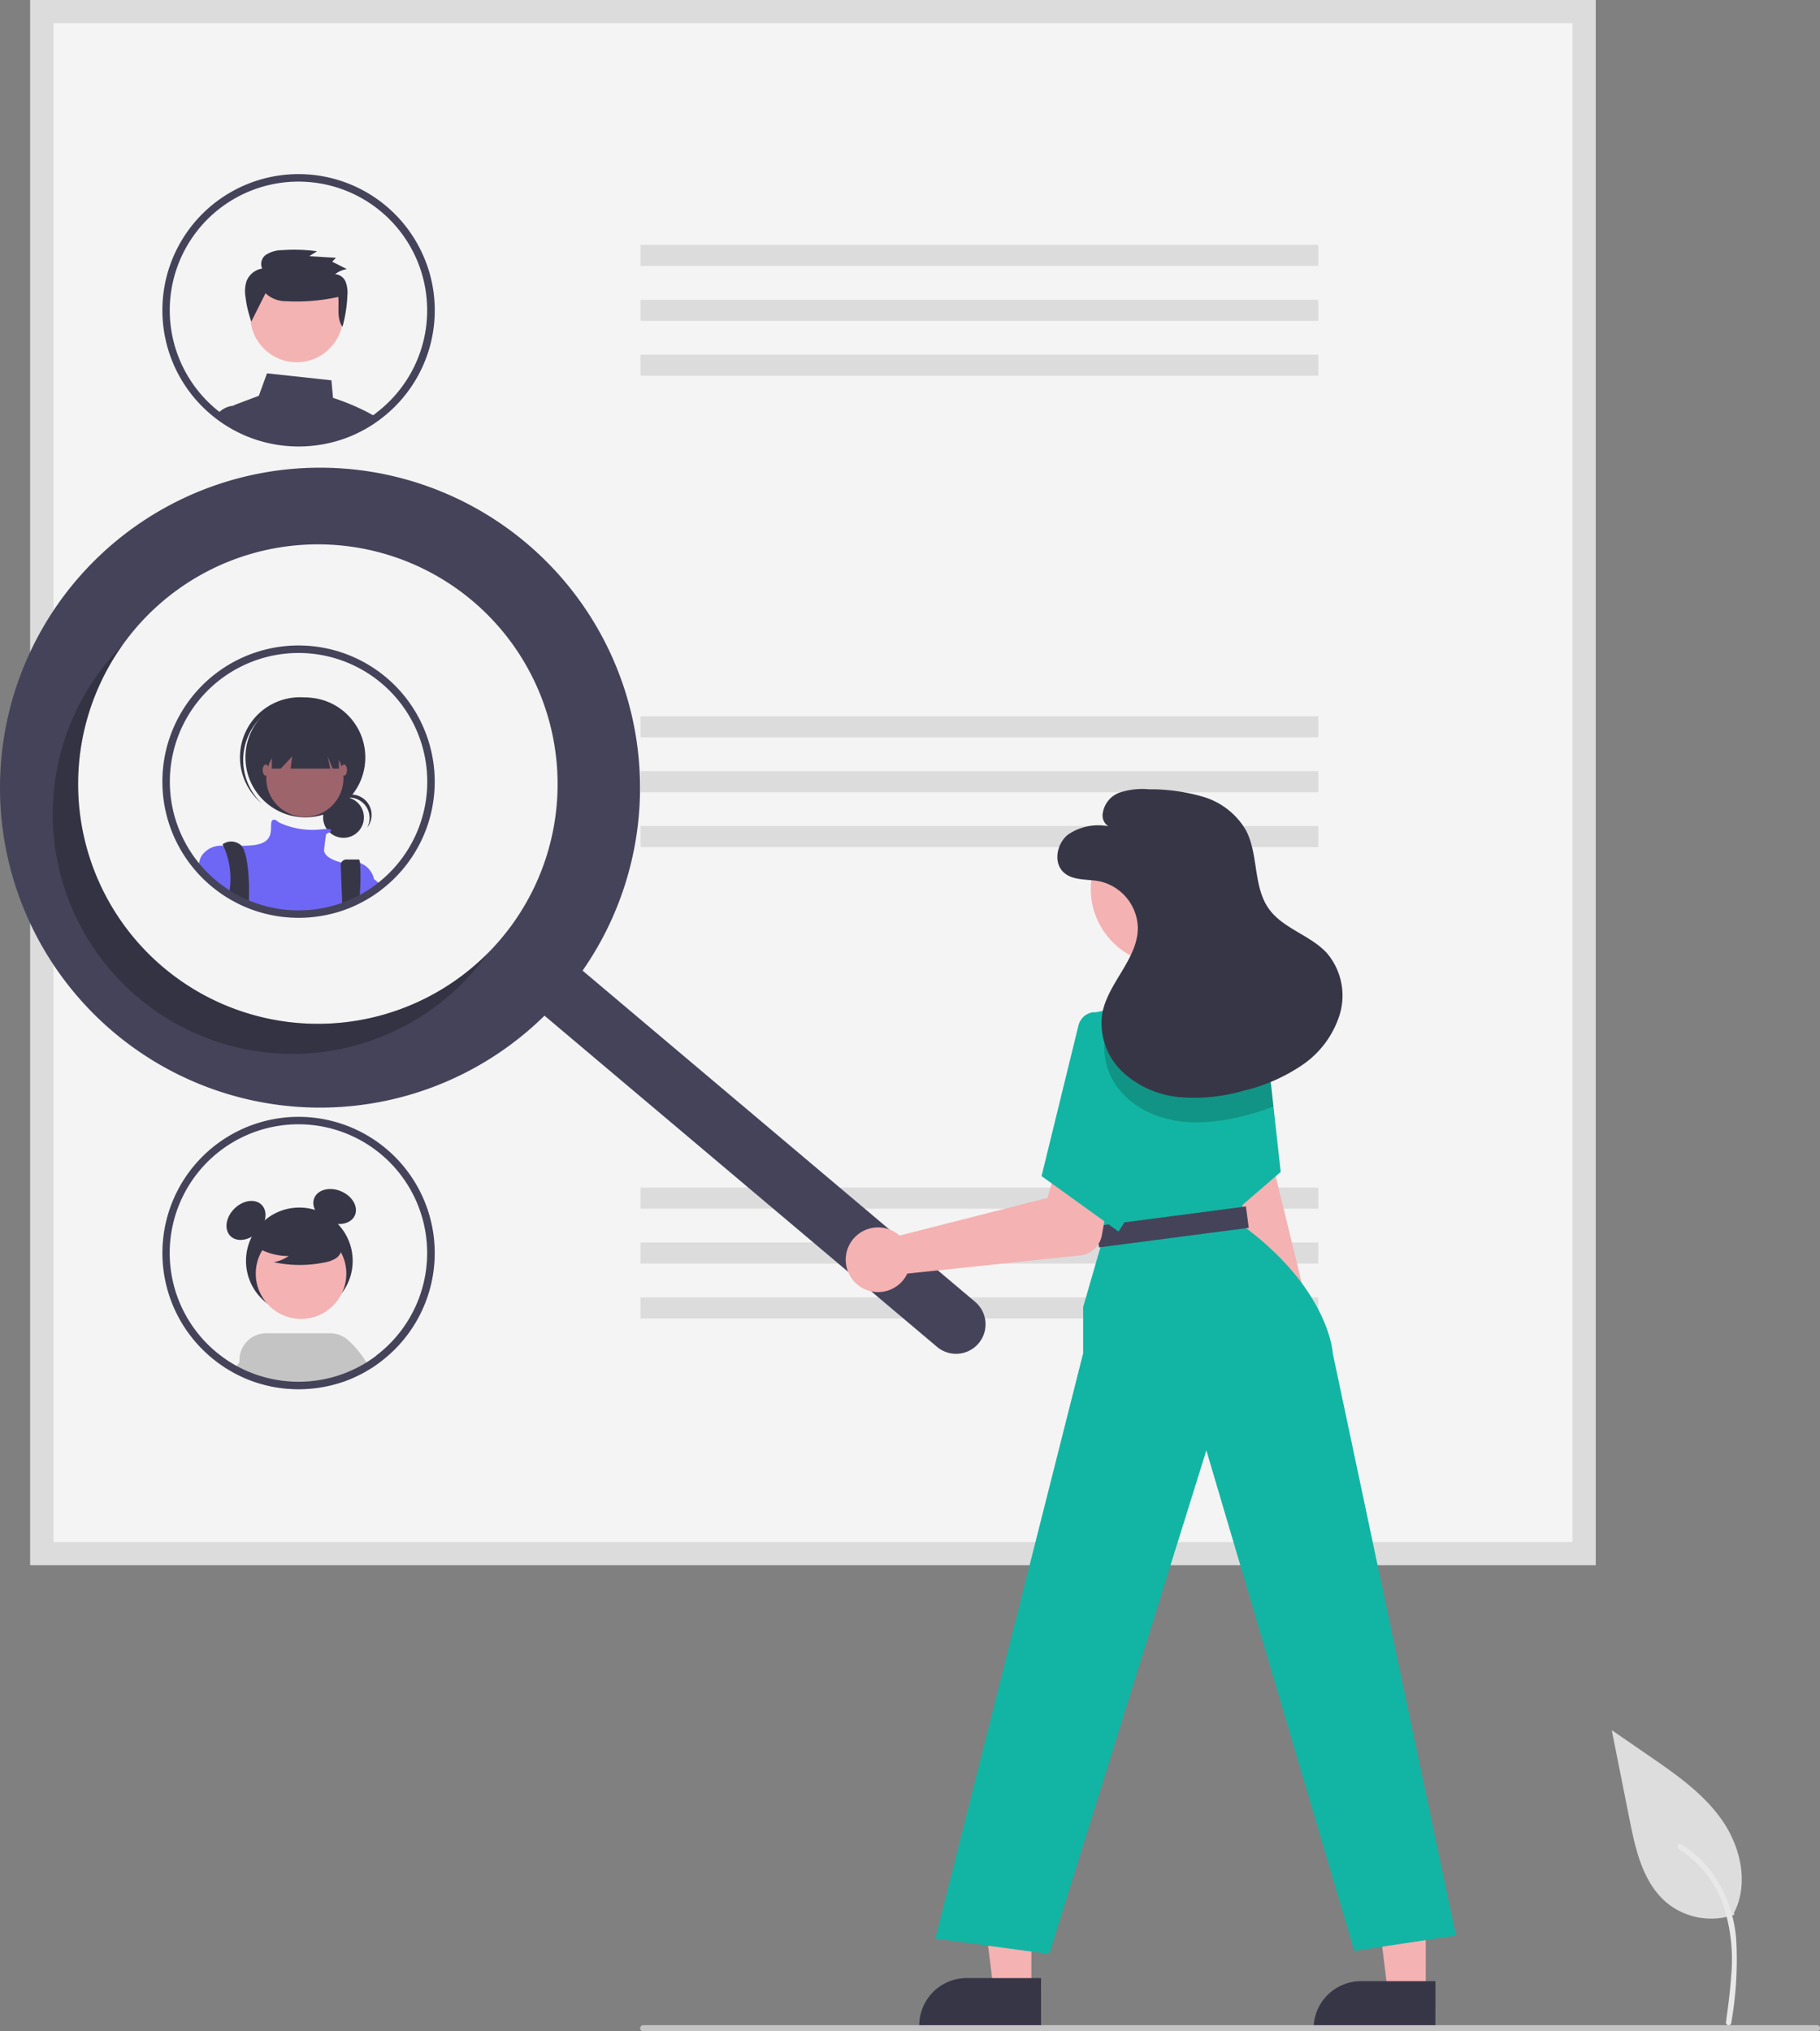 <svg xmlns="http://www.w3.org/2000/svg" width="208.866" height="233.135" viewBox="0 0 208.866 233.135">
  <rect x="0" y="0" width="208.866" height="233.135" fill="#808080" stroke="none"/>
  <g id="Group_57" data-name="Group 57" transform="translate(-0.002)" opacity="0.909">
    <path id="Path_461" data-name="Path 461" d="M841.842,703.085a8.036,8.036,0,0,1-7.76-1.367c-2.718-2.281-3.571-6.039-4.263-9.52l-2.051-10.293,4.293,2.957c3.088,2.126,6.245,4.32,8.383,7.4s3.071,7.284,1.354,10.616" transform="translate(-642.8 -483.341)" fill="#e6e6e6"/>
    <path id="Path_462" data-name="Path 462" d="M855.291,739.456a41.551,41.551,0,0,0,.577-9.571,15.052,15.052,0,0,0-2.9-7.892,13.13,13.13,0,0,0-3.368-3.052c-.337-.212-.647.321-.312.533a12.481,12.481,0,0,1,4.937,5.957,19.982,19.982,0,0,1,1.061,8.618c-.112,1.756-.349,3.5-.589,5.244a.318.318,0,0,0,.216.38.31.31,0,0,0,.38-.216Z" transform="translate(-656.616 -507.25)" fill="#f2f2f2"/>
    <path id="Path_219" data-name="Path 219" d="M494.118,299.948H314.489V120.319H494.118Z" transform="translate(-311.005 -120.319)" fill="#fff"/>
    <path id="Path_220" data-name="Path 220" d="M494.118,299.948H314.489V120.319H494.118Zm-176.975-2.654H491.464V122.973H317.143Z" transform="translate(-311.005 -120.319)" fill="#e5e5e5"/>
    <rect id="Rectangle_116" data-name="Rectangle 116" width="77.787" height="2.423" transform="translate(73.505 28.103)" fill="#e5e5e5"/>
    <rect id="Rectangle_117" data-name="Rectangle 117" width="77.787" height="2.423" transform="translate(73.505 34.403)" fill="#e5e5e5"/>
    <rect id="Rectangle_118" data-name="Rectangle 118" width="77.787" height="2.423" transform="translate(73.505 40.703)" fill="#e5e5e5"/>
    <rect id="Rectangle_119" data-name="Rectangle 119" width="77.787" height="2.423" transform="translate(73.505 82.201)" fill="#e5e5e5"/>
    <rect id="Rectangle_120" data-name="Rectangle 120" width="77.787" height="2.423" transform="translate(73.505 88.501)" fill="#e5e5e5"/>
    <rect id="Rectangle_121" data-name="Rectangle 121" width="77.787" height="2.423" transform="translate(73.505 94.801)" fill="#e5e5e5"/>
    <rect id="Rectangle_122" data-name="Rectangle 122" width="77.787" height="2.423" transform="translate(73.505 136.298)" fill="#e5e5e5"/>
    <rect id="Rectangle_123" data-name="Rectangle 123" width="77.787" height="2.423" transform="translate(73.505 142.598)" fill="#e5e5e5"/>
    <rect id="Rectangle_124" data-name="Rectangle 124" width="77.787" height="2.423" transform="translate(73.505 148.898)" fill="#e5e5e5"/>
    <path id="Path_221" data-name="Path 221" d="M394.9,246.07a25.982,25.982,0,0,0-4.146-1.745l-.182-2.017-7.394-.8-.94,2.578-2.653,1a1.29,1.29,0,0,0-.269.14h0a1.315,1.315,0,0,0-.561.875,1.344,1.344,0,0,0,.02.527l.14.575c.2.121.409.236.617.345l.132.067c.3.157.612.306.928.443l.2.084.014.006c.149.062.3.121.449.177a14.743,14.743,0,0,0,1.52.488,15.633,15.633,0,0,0,4.031.527c.5,0,.987-.022,1.473-.07a15.573,15.573,0,0,0,3.265-.659l.008,0a15.325,15.325,0,0,0,1.961-.777s.008,0,.011-.006c.143-.067.28-.14.421-.21l.067-.034c.112-.059.224-.118.337-.179.281-.154.555-.317.827-.491.076-.045.149-.093.224-.143.107-.07.213-.143.317-.219C395.451,246.382,395.179,246.222,394.9,246.07Z" transform="translate(-352.534 -198.661)" fill="#3f3d56"/>
    <path id="Path_222" data-name="Path 222" d="M378.665,254.1l-.463-2.09h-1.209l-.036,0h0a2.62,2.62,0,0,0-1.217.421,2.7,2.7,0,0,0-.651.583c.359.272.732.525,1.116.766l.017.008c.109.067.222.135.334.2.2.121.41.236.617.345l.132.067c.3.157.612.306.928.443l.2.084.014.006c.149.062.3.121.449.177Z" transform="translate(-350.176 -205.445)" fill="#3f3d56"/>
    <circle id="Ellipse_31" data-name="Ellipse 31" cx="5.325" cy="5.325" r="5.325" transform="translate(28.725 30.926)" fill="#ffb8b8"/>
    <path id="Path_223" data-name="Path 223" d="M386.51,206.373a3.367,3.367,0,0,0,2.345.912,22.083,22.083,0,0,0,6-.49c.122,1.181-.21,2.455.485,3.427a15.912,15.912,0,0,0,.565-3.607,3.452,3.452,0,0,0-.2-1.545,1.421,1.421,0,0,0-1.21-.892,3.034,3.034,0,0,1,1.353-.578l-1.691-.85.434-.446-3.061-.187.887-.563a19.226,19.226,0,0,0-4.028-.127,3.458,3.458,0,0,0-1.781.5,1.286,1.286,0,0,0-.484,1.61,2.338,2.338,0,0,0-1.782,1.414,3.774,3.774,0,0,0-.135,1.814,12.861,12.861,0,0,0,.674,2.853Z" transform="translate(-356.035 -172.716)" fill="#2f2e41"/>
    <path id="Path_224" data-name="Path 224" d="M387.737,187.344a15.626,15.626,0,1,0-27,14.843c.14.177.286.353.435.525.011.011.02.022.031.034a15.153,15.153,0,0,0,1.164,1.2c.107.1.219.2.331.295.213.191.432.373.659.547.09.07.177.14.269.208.359.272.732.525,1.116.766l.017.008c.109.067.222.135.334.2.2.121.41.236.617.345l.132.067c.3.157.612.306.928.443l.2.084.014.006c.149.062.3.121.449.177a14.743,14.743,0,0,0,1.52.488,15.633,15.633,0,0,0,4.031.527c.5,0,.987-.022,1.473-.07a15.571,15.571,0,0,0,3.265-.659l.008,0a15.325,15.325,0,0,0,1.961-.777s.008,0,.011-.006c.143-.067.28-.14.421-.21l.067-.034c.112-.059.225-.118.337-.18.281-.154.555-.317.827-.491.076-.045.149-.093.224-.143.107-.07.213-.143.317-.219.137-.1.275-.194.41-.294.042-.031.087-.062.129-.1a15.62,15.62,0,0,0,5.307-17.581Zm-5.823,16.9c-.093.073-.188.143-.283.208s-.185.137-.281.2-.163.115-.247.168l-.025.017c-.062.042-.123.081-.185.121q-.349.219-.707.421l-.076.042c-.107.059-.213.115-.32.171-.014.008-.031.014-.045.022l-.017.008c-.135.07-.272.137-.41.2a13.757,13.757,0,0,1-1.635.662c-.073.025-.146.05-.219.073a14.711,14.711,0,0,1-3.091.628c-.46.042-.926.065-1.394.065a14.571,14.571,0,0,1-3.812-.5,13.853,13.853,0,0,1-1.871-.634c-.031-.014-.065-.025-.1-.039s-.065-.025-.1-.039-.064-.028-.1-.045c-.264-.115-.525-.241-.78-.373l-.123-.065c-.311-.163-.617-.337-.914-.522-.087-.053-.177-.109-.261-.168l-.065-.042c-.2-.132-.4-.269-.592-.412-.132-.1-.264-.2-.393-.3-.216-.163-.424-.337-.625-.516-.107-.09-.21-.188-.311-.28a14.254,14.254,0,0,1-1.128-1.167c-.118-.135-.233-.269-.342-.41a1.069,1.069,0,0,1-.07-.087,14.77,14.77,0,1,1,20.509,2.589Z" transform="translate(-338.714 -156.865)" fill="#3f3d56"/>
    <path id="Path_225" data-name="Path 225" d="M387.737,340.345a15.626,15.626,0,1,0-27,14.843c.14.177.286.353.435.525.011.011.02.022.031.034a15.166,15.166,0,0,0,1.164,1.2c.107.1.219.2.331.294.213.191.432.373.659.547a15.385,15.385,0,0,0,1.386.973l.017.008c.311.193.628.373.951.544l.132.067c.3.157.612.306.928.443l.2.084.014.006a15.168,15.168,0,0,0,1.969.665,15.63,15.63,0,0,0,4.031.527c.5,0,.987-.022,1.473-.07a15.568,15.568,0,0,0,3.265-.659l.008,0a15.308,15.308,0,0,0,1.961-.777s.008,0,.011-.006c.143-.067.281-.14.421-.21l.067-.034c.112-.059.224-.118.336-.18.28-.154.555-.317.827-.491.076-.045.149-.093.224-.143.247-.163.491-.337.726-.513.042-.031.087-.062.129-.1A15.621,15.621,0,0,0,387.737,340.345Z" transform="translate(-338.714 -255.768)" fill="#fff"/>
    <circle id="Ellipse_188" data-name="Ellipse 188" cx="2.342" cy="2.342" r="2.342" transform="translate(37.082 91.47)" fill="#2f2e41"/>
    <path id="Path_969" data-name="Path 969" d="M414.636,378.561a2.342,2.342,0,0,1,2.062,3.453,2.341,2.341,0,1,0-3.89-2.573,2.336,2.336,0,0,1,1.828-.881Z" transform="translate(-374.56 -287.027)" fill="#2f2e41"/>
    <circle id="Ellipse_189" data-name="Ellipse 189" cx="6.879" cy="6.879" r="6.879" transform="translate(28.168 80.048)" fill="#2f2e41"/>
    <path id="Path_970" data-name="Path 970" d="M384.637,349.279a6.878,6.878,0,0,1,9.534-.721c-.056-.054-.112-.107-.17-.159a6.879,6.879,0,0,0-9.18,10.248l.039.035c.058.052.118.1.178.151a6.878,6.878,0,0,1-.4-9.553Z" transform="translate(-354.988 -266.62)" fill="#2f2e41"/>
    <circle id="Ellipse_190" data-name="Ellipse 190" cx="4.431" cy="4.431" r="4.431" transform="translate(30.558 84.887)" fill="#a0616a"/>
    <path id="Path_226" data-name="Path 226" d="M389.176,393.163v1.487c-.272.174-.547.337-.827.491-.112.062-.224.121-.337.18l-.067.034c-.14.07-.278.143-.421.21,0,0-.008,0-.011.006a15.318,15.318,0,0,1-1.961.777l-.008,0a15.57,15.57,0,0,1-3.265.659c-.485.048-.976.07-1.473.07a15.63,15.63,0,0,1-4.03-.527,15.181,15.181,0,0,1-1.969-.665l-.014-.006-.2-.084c-.317-.137-.625-.286-.928-.443l-.132-.067c-.323-.171-.64-.351-.951-.544l-.017-.008a15.362,15.362,0,0,1-1.386-.973c-.227-.174-.446-.356-.659-.547-.112-.1-.224-.2-.331-.294a15.187,15.187,0,0,1-1.164-1.2,5.679,5.679,0,0,1,.213-.861l0,0a1.254,1.254,0,0,1,.059-.14,1.123,1.123,0,0,1,.053-.118,2.664,2.664,0,0,1,2.538-1.223c.637-.028,1.341,0,2.084-.006.393,0,.8-.017,1.206-.053,2.566-.233,2.1-1.747,2.216-2.564.115-.791.827-.107.875-.062l0,0a9.052,9.052,0,0,0,4.656.816c.275-.034.55-.053.825-.062.724-.008.567.2.317.37a3.134,3.134,0,0,1-.379.213s-.115.7-.233,1.75c-.112,1,1.812,1.475,1.972,1.512a.017.017,0,0,0,.011,0,3.864,3.864,0,0,1,2.135.056h0A2.529,2.529,0,0,1,389.176,393.163Z" transform="translate(-346.258 -292.302)" fill="#6c63ff"/>
    <path id="Path_227" data-name="Path 227" d="M379.911,399.567c0,.208-.006.407-.014.595,0,.112-.008.222-.014.325l-.014-.006-.2-.084c-.317-.137-.625-.286-.928-.443l-.132-.067c-.323-.171-.64-.351-.951-.544.008-.1.022-.2.036-.295.031-.216.056-.435.073-.651a9.027,9.027,0,0,0-.8-4.42v0c-.056-.112-.09-.174-.09-.174a1.69,1.69,0,0,1,1.98,0,.7.7,0,0,1,.194.168C379.754,394.8,379.945,397.578,379.911,399.567Z" transform="translate(-351.335 -296.902)" fill="#2f2e41"/>
    <path id="Path_228" data-name="Path 228" d="M417.435,402.95c-.011.314-.028.642-.048.976v0s-.008,0-.011.006a15.309,15.309,0,0,1-1.961.777l-.008,0-.031-.788,0-.1-.149-3.837a.644.644,0,0,1,.642-.673h1.422c.07,0,.121.143.154.4v0A24.307,24.307,0,0,1,417.435,402.95Z" transform="translate(-376.122 -300.666)" fill="#2f2e41"/>
    <path id="Path_975" data-name="Path 975" d="M392.874,357.267V361.7H393.9l1.306-1.4-.175,1.4h4.535l-.28-1.4.561,1.4h.723v-4.432Z" transform="translate(-361.675 -273.488)" fill="#2f2e41"/>
    <ellipse id="Ellipse_191" data-name="Ellipse 191" cx="0.35" cy="0.641" rx="0.35" ry="0.641" transform="translate(30.15 87.744)" fill="#a0616a"/>
    <ellipse id="Ellipse_192" data-name="Ellipse 192" cx="0.35" cy="0.641" rx="0.35" ry="0.641" transform="translate(39.128 87.744)" fill="#a0616a"/>
    <path id="Path_229" data-name="Path 229" d="M424.838,404.7c-.236.177-.48.351-.726.513-.076.051-.149.1-.224.143-.272.174-.547.337-.828.491-.112.062-.224.121-.336.179v-3.091s.449.359,1.164.956l.28.238C424.375,404.306,424.6,404.5,424.838,404.7Z" transform="translate(-380.969 -303.01)" fill="#6c63ff"/>
    <path id="Path_230" data-name="Path 230" d="M387.737,340.345a15.626,15.626,0,1,0-27,14.843c.14.177.286.353.435.525.011.011.02.022.031.034a15.166,15.166,0,0,0,1.164,1.2c.107.1.219.2.331.294.213.191.432.373.659.547a15.385,15.385,0,0,0,1.386.973l.017.008c.311.193.628.373.951.544l.132.067c.3.157.612.306.928.443l.2.084.014.006a15.168,15.168,0,0,0,1.969.665,15.63,15.63,0,0,0,4.031.527c.5,0,.987-.022,1.473-.07a15.568,15.568,0,0,0,3.265-.659l.008,0a15.308,15.308,0,0,0,1.961-.777s.008,0,.011-.006c.143-.067.281-.14.421-.21l.067-.034c.112-.059.224-.118.336-.18.28-.154.555-.317.827-.491.076-.045.149-.093.224-.143.247-.163.491-.337.726-.513.042-.031.087-.062.129-.1A15.621,15.621,0,0,0,387.737,340.345Zm-5.823,16.9c-.093.073-.188.143-.283.208s-.185.137-.28.2-.163.115-.247.168-.14.093-.21.137q-.349.219-.707.421l-.076.042c-.107.059-.213.115-.32.171-.014.008-.031.014-.045.022l-.017.008c-.135.07-.272.138-.41.2a13.757,13.757,0,0,1-1.635.662c-.073.025-.146.05-.219.073a14.715,14.715,0,0,1-3.091.628c-.46.042-.926.065-1.394.065a14.569,14.569,0,0,1-3.812-.5,13.845,13.845,0,0,1-1.871-.634c-.065-.025-.129-.053-.191-.079-.034-.014-.065-.028-.1-.045-.264-.115-.524-.241-.78-.373l-.123-.064c-.311-.163-.617-.337-.914-.522-.109-.067-.219-.137-.325-.21-.337-.222-.665-.46-.985-.71-.216-.163-.423-.337-.625-.516-.107-.09-.21-.188-.311-.28a14.269,14.269,0,0,1-1.128-1.167c-.118-.135-.233-.269-.342-.409a1.075,1.075,0,0,1-.07-.087,14.77,14.77,0,1,1,20.509,2.589Z" transform="translate(-338.714 -255.768)" fill="#3f3d56"/>
    <circle id="Ellipse_32" data-name="Ellipse 32" cx="6.122" cy="6.122" r="6.122" transform="translate(28.233 138.589)" fill="#2f2e41"/>
    <ellipse id="Ellipse_33" data-name="Ellipse 33" cx="2.533" cy="1.9" rx="2.533" ry="1.9" transform="translate(25.1 140.514) rotate(-45)" fill="#2f2e41"/>
    <ellipse id="Ellipse_34" data-name="Ellipse 34" cx="1.9" cy="2.533" rx="1.9" ry="2.533" transform="translate(35.331 139.224) rotate(-66.869)" fill="#2f2e41"/>
    <path id="Path_231" data-name="Path 231" d="M411.282,558.026l-.721-1.135a2.831,2.831,0,0,0-5.176,2.295l.205.735.233.834a15.979,15.979,0,0,0,2.786-.608l.007,0a14.9,14.9,0,0,0,1.962-.778s.007,0,.011-.007c.141-.067.279-.138.421-.209a.607.607,0,0,0,.067-.035c.113-.057.226-.117.336-.177s.223-.124.329-.191Z" transform="translate(-369.604 -401.44)" fill="#cacaca"/>
    <circle id="Ellipse_35" data-name="Ellipse 35" cx="5.196" cy="5.196" r="5.196" transform="translate(29.354 140.977)" fill="#ffb6b6"/>
    <path id="Path_232" data-name="Path 232" d="M396.926,556.436a11.238,11.238,0,0,0-2.111-2.56,3.086,3.086,0,0,0-2.058-.785h-7.319a3.085,3.085,0,0,0-3.08,3.281,3.162,3.162,0,0,0,.127.7,3.321,3.321,0,0,0,.194.481l.361.721c.028.011.057.025.085.035.007,0,.011,0,.014.007.148.06.3.12.449.177a14.629,14.629,0,0,0,1.521.488,15.322,15.322,0,0,0,2.531.456c.5.046,1,.071,1.5.071s.986-.025,1.474-.071c.159-.014.318-.032.477-.049a15.986,15.986,0,0,0,2.786-.608.012.012,0,0,0,.007,0,14.906,14.906,0,0,0,1.963-.778s.007,0,.01-.007c.141-.067.279-.138.421-.209a.623.623,0,0,0,.067-.035c.113-.057.226-.117.336-.177s.223-.124.329-.191.219-.127.329-.194C397.205,556.92,397.067,556.673,396.926,556.436Z" transform="translate(-354.873 -400.073)" fill="#cacaca"/>
    <path id="Path_233" data-name="Path 233" d="M385.341,555.283a2.829,2.829,0,0,0-3.755,1.351l-.651.983-.311.47-.474.714.293.159.131.067c.3.156.612.3.93.442.035.018.074.032.113.049s.057.025.085.035c.007,0,.011,0,.014.007.148.06.3.12.449.177a14.6,14.6,0,0,0,1.521.488,15.323,15.323,0,0,0,2.531.456l.248-.838.24-.8A2.833,2.833,0,0,0,385.341,555.283Z" transform="translate(-353.45 -401.317)" fill="#cacaca"/>
    <path id="Path_234" data-name="Path 234" d="M386.908,519.4a7.066,7.066,0,0,0,4.038,1.248,4.33,4.33,0,0,1-1.716.706,14.25,14.25,0,0,0,5.82.033,3.77,3.77,0,0,0,1.218-.418,1.542,1.542,0,0,0,.752-1.006,2.078,2.078,0,0,0-1.031-1.839,7.608,7.608,0,0,0-6.394-1.278,3.5,3.5,0,0,0-1.894,1.07,1.725,1.725,0,0,0-.159,2.049Z" transform="translate(-357.818 -376.495)" fill="#2f2e41"/>
    <path id="Path_235" data-name="Path 235" d="M387.741,493.342a15.626,15.626,0,1,0-27,14.843c.138.177.286.354.435.523a.285.285,0,0,0,.028.035,14.9,14.9,0,0,0,1.167,1.2c.106.1.216.2.329.3.212.191.431.371.661.545.088.071.177.141.269.209.357.272.732.523,1.114.767a.027.027,0,0,1,.018.007c.11.067.223.134.336.2s.216.127.322.187l.293.159.131.067c.3.156.612.3.93.442.035.018.074.032.113.049s.057.025.085.035c.007,0,.011,0,.014.007.148.06.3.12.449.177a14.632,14.632,0,0,0,1.521.488,15.323,15.323,0,0,0,2.531.456c.5.046,1,.071,1.5.071s.986-.025,1.474-.071c.159-.014.318-.032.477-.05a15.99,15.99,0,0,0,2.786-.608l.007,0a14.913,14.913,0,0,0,1.962-.778s.007,0,.011-.007c.141-.067.279-.138.421-.209a.617.617,0,0,0,.067-.035c.113-.057.226-.117.336-.177s.223-.124.329-.191.219-.127.329-.194l.17-.106c.078-.046.148-.092.226-.145.106-.067.212-.141.315-.216.138-.1.276-.195.41-.3a1.524,1.524,0,0,0,.131-.1A15.636,15.636,0,0,0,387.741,493.342Zm-5.823,16.9c-.092.074-.187.145-.283.209s-.187.138-.283.2-.163.113-.247.166a.155.155,0,0,1-.025.018c-.06.042-.124.081-.184.12-.042.025-.085.053-.127.078-.124.078-.248.152-.375.223-.067.042-.138.081-.205.12l-.074.042c-.11.06-.216.113-.322.17-.014.011-.032.014-.042.025a.028.028,0,0,0-.018.007c-.134.071-.272.138-.41.2a13.648,13.648,0,0,1-1.637.661c-.071.025-.145.053-.216.074a14.8,14.8,0,0,1-2.769.594c-.106.014-.216.025-.325.035-.46.042-.923.064-1.393.064-.417,0-.838-.018-1.252-.053a14.576,14.576,0,0,1-2.56-.445,13.536,13.536,0,0,1-1.87-.636c-.032-.014-.064-.025-.1-.039s-.064-.025-.1-.039-.064-.028-.1-.046c-.23-.1-.46-.209-.682-.322-.032-.018-.064-.032-.1-.049l-.124-.064c-.074-.039-.148-.078-.219-.117-.237-.127-.47-.265-.7-.407-.085-.053-.177-.11-.262-.166l-.064-.042c-.2-.134-.4-.269-.59-.414-.131-.1-.265-.195-.392-.3-.216-.163-.424-.336-.626-.516-.106-.088-.212-.187-.311-.279a14.022,14.022,0,0,1-1.128-1.167c-.117-.134-.233-.269-.343-.41-.025-.028-.046-.057-.071-.088a14.772,14.772,0,1,1,20.511,2.588Z" transform="translate(-338.715 -354.668)" fill="#3f3d56"/>
    <path id="Path_236" data-name="Path 236" d="M365.046,280.78a36.723,36.723,0,1,0,2.082,54.235l45.046,38.009a3.384,3.384,0,1,0,4.37-5.169l0,0-45.046-38.009A36.725,36.725,0,0,0,365.046,280.78Zm-2.9,45.4a27.513,27.513,0,1,1-3.285-38.771h0A27.513,27.513,0,0,1,362.143,326.182Z" transform="translate(-304.638 -218.449)" fill="#3f3d56"/>
    <path id="Path_237" data-name="Path 237" d="M334.434,366.684a27.515,27.515,0,0,1-4.669-36.987q-.789.795-1.526,1.665A27.513,27.513,0,1,0,370.3,366.848q.735-.871,1.384-1.784A27.515,27.515,0,0,1,334.434,366.684Z" transform="translate(-315.701 -255.666)" opacity="0.3" style="mix-blend-mode: normal;isolation: isolate"/>
    <path id="Path_238" data-name="Path 238" d="M704.377,489.612a3.8,3.8,0,0,0-1.085-5.722l-8.211-33.607-5.99,1.912,8.866,33.378a3.819,3.819,0,0,0,6.419,4.04Z" transform="translate(-553.156 -333.615)" fill="#ffb6b6"/>
    <path id="Path_239" data-name="Path 239" d="M390.614,347.174l-4.377,3.776-6.124,5.279-2.7-13.839-.283-1.439-.223-1.142L383.107,329l5.173.3.354.021.007.078.081.725,1.061,9.539.025.23Z" transform="translate(-243.637 -212.673)" fill="#07baa6"/>
    <path id="Path_240" data-name="Path 240" d="M323.068,615.505h-4.335l-2.062-16.72h6.4Z" transform="translate(-204.702 -387.068)" fill="#ffb6b6"/>
    <path id="Path_241" data-name="Path 241" d="M616.974,768.007H603v-.177a5.441,5.441,0,0,1,5.44-5.44h8.537Z" transform="translate(-497.503 -535.368)" fill="#2f2e41"/>
    <path id="Path_242" data-name="Path 242" d="M451.068,616.505h-4.334l-2.062-16.72h6.4Z" transform="translate(-287.444 -387.715)" fill="#ffb6b6"/>
    <path id="Path_243" data-name="Path 243" d="M744.974,769.007H731v-.177a5.44,5.44,0,0,1,5.44-5.44h8.537Z" transform="translate(-580.245 -536.014)" fill="#2f2e41"/>
    <path id="Path_244" data-name="Path 244" d="M667.955,553.026l-11.668,1.768-16.975-57.449-18.029,57.8L608.2,553.379l16.972-67.18v-5.3l2.3-7.955-.24-2.153-1.672-15.059-.331-2.986-.393-3.545-.047-.422a1.434,1.434,0,0,1,1.129-1.562h0l5.445-1.146h8.9l5.251,1.446.361.1.163.046-.081.679-1.23,10.317-.067.566-1.188,9.946-.262,2.182c10.254,7.425,10.607,14.85,10.607,14.85Z" transform="translate(-500.866 -330.891)" fill="#07baa6"/>
    <circle id="Ellipse_36" data-name="Ellipse 36" cx="8.684" cy="8.684" r="8.684" transform="translate(125.183 93.336)" fill="#ffb6b6"/>
    <rect id="Rectangle_125" data-name="Rectangle 125" width="17.325" height="2.475" transform="translate(125.81 140.709) rotate(-7.451)" fill="#3f3d56"/>
    <path id="Path_245" data-name="Path 245" d="M584.849,505.609a3.718,3.718,0,0,1,.465.356l16.992-4.332,1.159-4.1,6.415.941-1.347,7.456a2.829,2.829,0,0,1-2.487,2.31l-19.84,2.089a3.712,3.712,0,1,1-1.357-4.722Z" transform="translate(-482.082 -364.159)" fill="#ffb6b6"/>
    <path id="Path_246" data-name="Path 246" d="M652.07,451.251l-3.005-2.3c-.812-.308-1.926.567-2.121,1.414L642.7,467.693l8.839,6.364,1.238-1.945Z" transform="translate(-523.168 -332.715)" fill="#07baa6"/>
    <g id="Group_56" data-name="Group 56" transform="translate(126.746 115.178)" opacity="0.2">
      <path id="Path_247" data-name="Path 247" d="M682.5,457.878a23.918,23.918,0,0,1-2.291.778c-.248.074-.5.145-.753.212a23.344,23.344,0,0,1-5.07.82,15.951,15.951,0,0,1-2.213-.06,12.456,12.456,0,0,1-2.33-.46l-.078-.021a10.221,10.221,0,0,1-4.225-2.4,8.341,8.341,0,0,1-.746-.831,7.51,7.51,0,0,1-1.612-5.845,5.013,5.013,0,0,1,.12-.555,8.871,8.871,0,0,1,.527-1.45c.1-.219.2-.435.315-.647l4-1.351h7.609L681,447.515l.354.021.007.078.163.046-.081.679Z" transform="translate(-663.103 -446.068)"/>
    </g>
    <path id="Path_248" data-name="Path 248" d="M653.7,380.731a6.159,6.159,0,0,0-4.672.978c-1.266,1.037-1.674,3.192-.476,4.306,1.061.986,2.72.754,4.141,1.035a5.606,5.606,0,0,1,4.379,5.359c-.021,3.6-3.474,6.322-4.094,9.865a7.7,7.7,0,0,0,2.36,6.672,11.134,11.134,0,0,0,6.63,2.882,20.491,20.491,0,0,0,7.286-.759,20.26,20.26,0,0,0,6.73-2.966,10.935,10.935,0,0,0,4.282-5.854,7.541,7.541,0,0,0-1.474-6.937c-1.895-2.093-5.047-2.812-6.686-5.111-1.837-2.577-1.157-6.246-2.644-9.04a8.451,8.451,0,0,0-4.877-3.808,21.753,21.753,0,0,0-6.256-.867,8.288,8.288,0,0,0-3.288.359,2.97,2.97,0,0,0-2,2.436A1.451,1.451,0,0,0,653.7,380.731Z" transform="translate(-526.49 -285.901)" fill="#2f2e41"/>
    <path id="Path_249" data-name="Path 249" d="M647.428,778.388H512.716a.354.354,0,0,1,0-.707H647.428a.354.354,0,1,1,0,.707Z" transform="translate(-438.914 -545.253)" fill="#cacaca"/>
  </g>
</svg>
